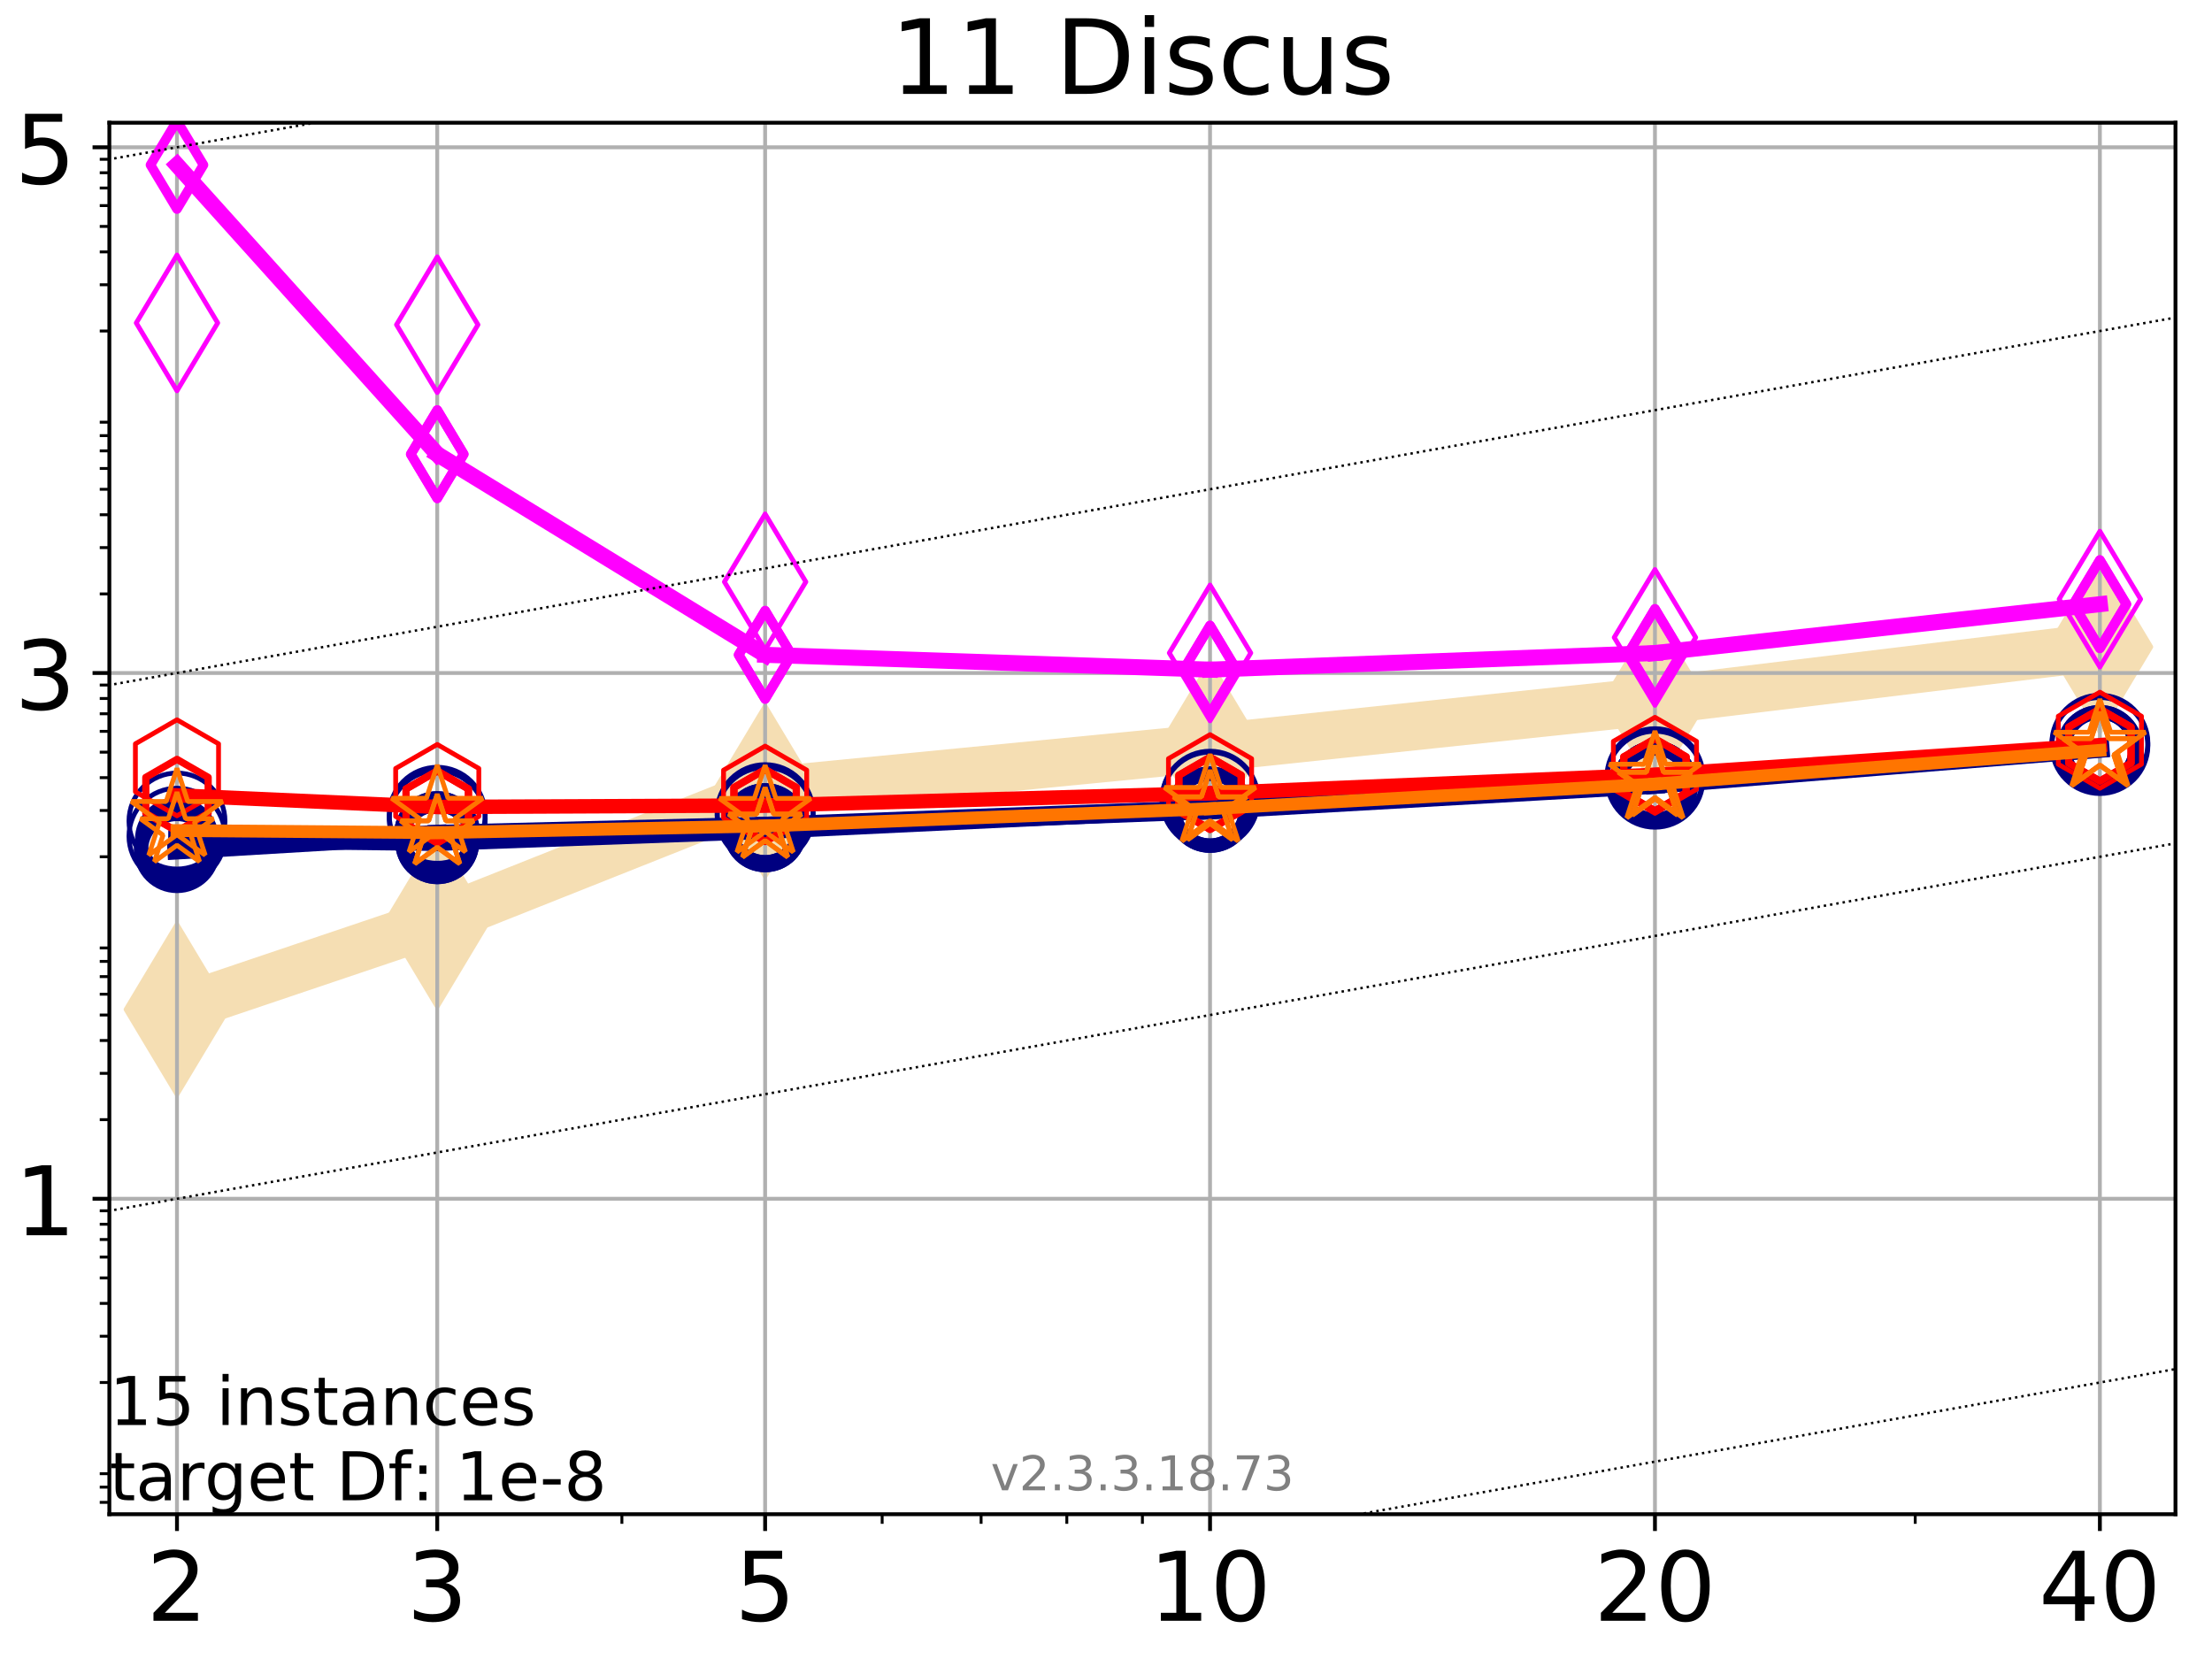<?xml version="1.0" encoding="utf-8" standalone="no"?>
<!DOCTYPE svg PUBLIC "-//W3C//DTD SVG 1.1//EN"
  "http://www.w3.org/Graphics/SVG/1.1/DTD/svg11.dtd">
<!-- Created with matplotlib (https://matplotlib.org/) -->
<svg height="345.6pt" version="1.1" viewBox="0 0 460.8 345.6" width="460.8pt" xmlns="http://www.w3.org/2000/svg" xmlns:xlink="http://www.w3.org/1999/xlink">
 <defs>
  <style type="text/css">
*{stroke-linecap:butt;stroke-linejoin:round;}
  </style>
 </defs>
 <g id="figure_1">
  <g id="patch_1">
   <path d="M 0 345.6 
L 460.8 345.6 
L 460.8 0 
L 0 0 
z
" style="fill:#ffffff;"/>
  </g>
  <g id="axes_1">
   <g id="patch_2">
    <path d="M 22.78 315.44 
L 453.192 315.44 
L 453.192 25.56 
L 22.78 25.56 
z
" style="fill:#ffffff;"/>
   </g>
   <g id="line2d_1">
    <path clip-path="url(#p8056e24a7d)" d="M 36.868 210.29 
L 91.085 191.989 
L 159.39 164.821 
L 252.074 155.789 
L 344.758 146.013 
L 437.443 134.763 
" style="fill:none;stroke:#f5deb3;stroke-linecap:square;stroke-width:10;"/>
    <defs>
     <path d="M -0 17.678 
L 10.607 0 
L 0 -17.678 
L -10.607 -0 
z
" id="m811e28621b" style="stroke:#f5deb3;stroke-linejoin:miter;"/>
    </defs>
    <g clip-path="url(#p8056e24a7d)">
     <use style="fill:#f5deb3;stroke:#f5deb3;stroke-linejoin:miter;" x="36.868" xlink:href="#m811e28621b" y="210.29"/>
     <use style="fill:#f5deb3;stroke:#f5deb3;stroke-linejoin:miter;" x="91.085" xlink:href="#m811e28621b" y="191.989"/>
     <use style="fill:#f5deb3;stroke:#f5deb3;stroke-linejoin:miter;" x="159.39" xlink:href="#m811e28621b" y="164.821"/>
     <use style="fill:#f5deb3;stroke:#f5deb3;stroke-linejoin:miter;" x="252.074" xlink:href="#m811e28621b" y="155.789"/>
     <use style="fill:#f5deb3;stroke:#f5deb3;stroke-linejoin:miter;" x="344.758" xlink:href="#m811e28621b" y="146.013"/>
     <use style="fill:#f5deb3;stroke:#f5deb3;stroke-linejoin:miter;" x="437.443" xlink:href="#m811e28621b" y="134.763"/>
    </g>
   </g>
   <g id="matplotlib.axis_1">
    <g id="xtick_1">
     <g id="line2d_2">
      <path clip-path="url(#p8056e24a7d)" d="M 36.868 315.44 
L 36.868 25.56 
" style="fill:none;stroke:#b0b0b0;stroke-linecap:square;stroke-width:0.8;"/>
     </g>
     <g id="line2d_3">
      <defs>
       <path d="M 0 0 
L 0 3.5 
" id="m8b9a8bb885" style="stroke:#000000;stroke-width:0.8;"/>
      </defs>
      <g>
       <use style="stroke:#000000;stroke-width:0.8;" x="36.868" xlink:href="#m8b9a8bb885" y="315.44"/>
      </g>
     </g>
     <g id="text_1">
      <!-- 2 -->
      <defs>
       <path d="M 19.188 8.297 
L 53.609 8.297 
L 53.609 0 
L 7.328 0 
L 7.328 8.297 
Q 12.938 14.109 22.625 23.891 
Q 32.328 33.688 34.812 36.531 
Q 39.547 41.844 41.422 45.531 
Q 43.312 49.219 43.312 52.781 
Q 43.312 58.594 39.234 62.25 
Q 35.156 65.922 28.609 65.922 
Q 23.969 65.922 18.812 64.312 
Q 13.672 62.703 7.812 59.422 
L 7.812 69.391 
Q 13.766 71.781 18.938 73 
Q 24.125 74.219 28.422 74.219 
Q 39.75 74.219 46.484 68.547 
Q 53.219 62.891 53.219 53.422 
Q 53.219 48.922 51.531 44.891 
Q 49.859 40.875 45.406 35.406 
Q 44.188 33.984 37.641 27.219 
Q 31.109 20.453 19.188 8.297 
z
" id="DejaVuSans-50"/>
      </defs>
      <g transform="translate(30.506 337.637)scale(0.2 -0.2)">
       <use xlink:href="#DejaVuSans-50"/>
      </g>
     </g>
    </g>
    <g id="xtick_2">
     <g id="line2d_4">
      <path clip-path="url(#p8056e24a7d)" d="M 91.085 315.44 
L 91.085 25.56 
" style="fill:none;stroke:#b0b0b0;stroke-linecap:square;stroke-width:0.8;"/>
     </g>
     <g id="line2d_5">
      <g>
       <use style="stroke:#000000;stroke-width:0.8;" x="91.085" xlink:href="#m8b9a8bb885" y="315.44"/>
      </g>
     </g>
     <g id="text_2">
      <!-- 3 -->
      <defs>
       <path d="M 40.578 39.312 
Q 47.656 37.797 51.625 33 
Q 55.609 28.219 55.609 21.188 
Q 55.609 10.406 48.188 4.484 
Q 40.766 -1.422 27.094 -1.422 
Q 22.516 -1.422 17.656 -0.516 
Q 12.797 0.391 7.625 2.203 
L 7.625 11.719 
Q 11.719 9.328 16.594 8.109 
Q 21.484 6.891 26.812 6.891 
Q 36.078 6.891 40.938 10.547 
Q 45.797 14.203 45.797 21.188 
Q 45.797 27.641 41.281 31.266 
Q 36.766 34.906 28.719 34.906 
L 20.219 34.906 
L 20.219 43.016 
L 29.109 43.016 
Q 36.375 43.016 40.234 45.922 
Q 44.094 48.828 44.094 54.297 
Q 44.094 59.906 40.109 62.906 
Q 36.141 65.922 28.719 65.922 
Q 24.656 65.922 20.016 65.031 
Q 15.375 64.156 9.812 62.312 
L 9.812 71.094 
Q 15.438 72.656 20.344 73.438 
Q 25.25 74.219 29.594 74.219 
Q 40.828 74.219 47.359 69.109 
Q 53.906 64.016 53.906 55.328 
Q 53.906 49.266 50.438 45.094 
Q 46.969 40.922 40.578 39.312 
z
" id="DejaVuSans-51"/>
      </defs>
      <g transform="translate(84.723 337.637)scale(0.2 -0.2)">
       <use xlink:href="#DejaVuSans-51"/>
      </g>
     </g>
    </g>
    <g id="xtick_3">
     <g id="line2d_6">
      <path clip-path="url(#p8056e24a7d)" d="M 159.39 315.44 
L 159.39 25.56 
" style="fill:none;stroke:#b0b0b0;stroke-linecap:square;stroke-width:0.8;"/>
     </g>
     <g id="line2d_7">
      <g>
       <use style="stroke:#000000;stroke-width:0.8;" x="159.39" xlink:href="#m8b9a8bb885" y="315.44"/>
      </g>
     </g>
     <g id="text_3">
      <!-- 5 -->
      <defs>
       <path d="M 10.797 72.906 
L 49.516 72.906 
L 49.516 64.594 
L 19.828 64.594 
L 19.828 46.734 
Q 21.969 47.469 24.109 47.828 
Q 26.266 48.188 28.422 48.188 
Q 40.625 48.188 47.75 41.5 
Q 54.891 34.812 54.891 23.391 
Q 54.891 11.625 47.562 5.094 
Q 40.234 -1.422 26.906 -1.422 
Q 22.312 -1.422 17.547 -0.641 
Q 12.797 0.141 7.719 1.703 
L 7.719 11.625 
Q 12.109 9.234 16.797 8.062 
Q 21.484 6.891 26.703 6.891 
Q 35.156 6.891 40.078 11.328 
Q 45.016 15.766 45.016 23.391 
Q 45.016 31 40.078 35.438 
Q 35.156 39.891 26.703 39.891 
Q 22.75 39.891 18.812 39.016 
Q 14.891 38.141 10.797 36.281 
z
" id="DejaVuSans-53"/>
      </defs>
      <g transform="translate(153.028 337.637)scale(0.2 -0.2)">
       <use xlink:href="#DejaVuSans-53"/>
      </g>
     </g>
    </g>
    <g id="xtick_4">
     <g id="line2d_8">
      <path clip-path="url(#p8056e24a7d)" d="M 252.074 315.44 
L 252.074 25.56 
" style="fill:none;stroke:#b0b0b0;stroke-linecap:square;stroke-width:0.8;"/>
     </g>
     <g id="line2d_9">
      <g>
       <use style="stroke:#000000;stroke-width:0.8;" x="252.074" xlink:href="#m8b9a8bb885" y="315.44"/>
      </g>
     </g>
     <g id="text_4">
      <!-- 10 -->
      <defs>
       <path d="M 12.406 8.297 
L 28.516 8.297 
L 28.516 63.922 
L 10.984 60.406 
L 10.984 69.391 
L 28.422 72.906 
L 38.281 72.906 
L 38.281 8.297 
L 54.391 8.297 
L 54.391 0 
L 12.406 0 
z
" id="DejaVuSans-49"/>
       <path d="M 31.781 66.406 
Q 24.172 66.406 20.328 58.906 
Q 16.5 51.422 16.5 36.375 
Q 16.5 21.391 20.328 13.891 
Q 24.172 6.391 31.781 6.391 
Q 39.453 6.391 43.281 13.891 
Q 47.125 21.391 47.125 36.375 
Q 47.125 51.422 43.281 58.906 
Q 39.453 66.406 31.781 66.406 
z
M 31.781 74.219 
Q 44.047 74.219 50.516 64.516 
Q 56.984 54.828 56.984 36.375 
Q 56.984 17.969 50.516 8.266 
Q 44.047 -1.422 31.781 -1.422 
Q 19.531 -1.422 13.062 8.266 
Q 6.594 17.969 6.594 36.375 
Q 6.594 54.828 13.062 64.516 
Q 19.531 74.219 31.781 74.219 
z
" id="DejaVuSans-48"/>
      </defs>
      <g transform="translate(239.349 337.637)scale(0.2 -0.2)">
       <use xlink:href="#DejaVuSans-49"/>
       <use x="63.623" xlink:href="#DejaVuSans-48"/>
      </g>
     </g>
    </g>
    <g id="xtick_5">
     <g id="line2d_10">
      <path clip-path="url(#p8056e24a7d)" d="M 344.758 315.44 
L 344.758 25.56 
" style="fill:none;stroke:#b0b0b0;stroke-linecap:square;stroke-width:0.8;"/>
     </g>
     <g id="line2d_11">
      <g>
       <use style="stroke:#000000;stroke-width:0.8;" x="344.758" xlink:href="#m8b9a8bb885" y="315.44"/>
      </g>
     </g>
     <g id="text_5">
      <!-- 20 -->
      <g transform="translate(332.033 337.637)scale(0.2 -0.2)">
       <use xlink:href="#DejaVuSans-50"/>
       <use x="63.623" xlink:href="#DejaVuSans-48"/>
      </g>
     </g>
    </g>
    <g id="xtick_6">
     <g id="line2d_12">
      <path clip-path="url(#p8056e24a7d)" d="M 437.443 315.44 
L 437.443 25.56 
" style="fill:none;stroke:#b0b0b0;stroke-linecap:square;stroke-width:0.8;"/>
     </g>
     <g id="line2d_13">
      <g>
       <use style="stroke:#000000;stroke-width:0.8;" x="437.443" xlink:href="#m8b9a8bb885" y="315.44"/>
      </g>
     </g>
     <g id="text_6">
      <!-- 40 -->
      <defs>
       <path d="M 37.797 64.312 
L 12.891 25.391 
L 37.797 25.391 
z
M 35.203 72.906 
L 47.609 72.906 
L 47.609 25.391 
L 58.016 25.391 
L 58.016 17.188 
L 47.609 17.188 
L 47.609 0 
L 37.797 0 
L 37.797 17.188 
L 4.891 17.188 
L 4.891 26.703 
z
" id="DejaVuSans-52"/>
      </defs>
      <g transform="translate(424.718 337.637)scale(0.2 -0.2)">
       <use xlink:href="#DejaVuSans-52"/>
       <use x="63.623" xlink:href="#DejaVuSans-48"/>
      </g>
     </g>
    </g>
    <g id="xtick_7">
     <g id="line2d_14">
      <defs>
       <path d="M 0 0 
L 0 2 
" id="me2d6e17461" style="stroke:#000000;stroke-width:0.6;"/>
      </defs>
      <g>
       <use style="stroke:#000000;stroke-width:0.6;" x="129.552" xlink:href="#me2d6e17461" y="315.44"/>
      </g>
     </g>
    </g>
    <g id="xtick_8">
     <g id="line2d_15">
      <g>
       <use style="stroke:#000000;stroke-width:0.6;" x="183.769" xlink:href="#me2d6e17461" y="315.44"/>
      </g>
     </g>
    </g>
    <g id="xtick_9">
     <g id="line2d_16">
      <g>
       <use style="stroke:#000000;stroke-width:0.6;" x="204.381" xlink:href="#me2d6e17461" y="315.44"/>
      </g>
     </g>
    </g>
    <g id="xtick_10">
     <g id="line2d_17">
      <g>
       <use style="stroke:#000000;stroke-width:0.6;" x="222.237" xlink:href="#me2d6e17461" y="315.44"/>
      </g>
     </g>
    </g>
    <g id="xtick_11">
     <g id="line2d_18">
      <g>
       <use style="stroke:#000000;stroke-width:0.6;" x="237.986" xlink:href="#me2d6e17461" y="315.44"/>
      </g>
     </g>
    </g>
    <g id="xtick_12">
     <g id="line2d_19">
      <g>
       <use style="stroke:#000000;stroke-width:0.6;" x="398.975" xlink:href="#me2d6e17461" y="315.44"/>
      </g>
     </g>
    </g>
   </g>
   <g id="matplotlib.axis_2">
    <g id="ytick_1">
     <g id="line2d_20">
      <path clip-path="url(#p8056e24a7d)" d="M 22.78 249.727 
L 453.192 249.727 
" style="fill:none;stroke:#b0b0b0;stroke-linecap:square;stroke-width:0.8;"/>
     </g>
     <g id="line2d_21">
      <defs>
       <path d="M 0 0 
L -3.5 0 
" id="m4b596304e2" style="stroke:#000000;stroke-width:0.8;"/>
      </defs>
      <g>
       <use style="stroke:#000000;stroke-width:0.8;" x="22.78" xlink:href="#m4b596304e2" y="249.727"/>
      </g>
     </g>
     <g id="text_7">
      <!-- 1 -->
      <g transform="translate(3.055 257.325)scale(0.2 -0.2)">
       <use xlink:href="#DejaVuSans-49"/>
      </g>
     </g>
    </g>
    <g id="ytick_2">
     <g id="line2d_22">
      <path clip-path="url(#p8056e24a7d)" d="M 22.78 140.205 
L 453.192 140.205 
" style="fill:none;stroke:#b0b0b0;stroke-linecap:square;stroke-width:0.8;"/>
     </g>
     <g id="line2d_23">
      <g>
       <use style="stroke:#000000;stroke-width:0.8;" x="22.78" xlink:href="#m4b596304e2" y="140.205"/>
      </g>
     </g>
     <g id="text_8">
      <!-- 3 -->
      <g transform="translate(3.055 147.803)scale(0.2 -0.2)">
       <use xlink:href="#DejaVuSans-51"/>
      </g>
     </g>
    </g>
    <g id="ytick_3">
     <g id="line2d_24">
      <path clip-path="url(#p8056e24a7d)" d="M 22.78 30.683 
L 453.192 30.683 
" style="fill:none;stroke:#b0b0b0;stroke-linecap:square;stroke-width:0.8;"/>
     </g>
     <g id="line2d_25">
      <g>
       <use style="stroke:#000000;stroke-width:0.8;" x="22.78" xlink:href="#m4b596304e2" y="30.683"/>
      </g>
     </g>
     <g id="text_9">
      <!-- 5 -->
      <g transform="translate(3.055 38.281)scale(0.2 -0.2)">
       <use xlink:href="#DejaVuSans-53"/>
      </g>
     </g>
    </g>
    <g id="ytick_4">
     <g id="line2d_26">
      <defs>
       <path d="M 0 0 
L -2 0 
" id="m4498cbb8d0" style="stroke:#000000;stroke-width:0.6;"/>
      </defs>
      <g>
       <use style="stroke:#000000;stroke-width:0.6;" x="22.78" xlink:href="#m4498cbb8d0" y="312.97"/>
      </g>
     </g>
    </g>
    <g id="ytick_5">
     <g id="line2d_27">
      <g>
       <use style="stroke:#000000;stroke-width:0.6;" x="22.78" xlink:href="#m4498cbb8d0" y="309.795"/>
      </g>
     </g>
    </g>
    <g id="ytick_6">
     <g id="line2d_28">
      <g>
       <use style="stroke:#000000;stroke-width:0.6;" x="22.78" xlink:href="#m4498cbb8d0" y="306.994"/>
      </g>
     </g>
    </g>
    <g id="ytick_7">
     <g id="line2d_29">
      <g>
       <use style="stroke:#000000;stroke-width:0.6;" x="22.78" xlink:href="#m4498cbb8d0" y="288.003"/>
      </g>
     </g>
    </g>
    <g id="ytick_8">
     <g id="line2d_30">
      <g>
       <use style="stroke:#000000;stroke-width:0.6;" x="22.78" xlink:href="#m4498cbb8d0" y="278.36"/>
      </g>
     </g>
    </g>
    <g id="ytick_9">
     <g id="line2d_31">
      <g>
       <use style="stroke:#000000;stroke-width:0.6;" x="22.78" xlink:href="#m4498cbb8d0" y="271.518"/>
      </g>
     </g>
    </g>
    <g id="ytick_10">
     <g id="line2d_32">
      <g>
       <use style="stroke:#000000;stroke-width:0.6;" x="22.78" xlink:href="#m4498cbb8d0" y="266.211"/>
      </g>
     </g>
    </g>
    <g id="ytick_11">
     <g id="line2d_33">
      <g>
       <use style="stroke:#000000;stroke-width:0.6;" x="22.78" xlink:href="#m4498cbb8d0" y="261.875"/>
      </g>
     </g>
    </g>
    <g id="ytick_12">
     <g id="line2d_34">
      <g>
       <use style="stroke:#000000;stroke-width:0.6;" x="22.78" xlink:href="#m4498cbb8d0" y="258.209"/>
      </g>
     </g>
    </g>
    <g id="ytick_13">
     <g id="line2d_35">
      <g>
       <use style="stroke:#000000;stroke-width:0.6;" x="22.78" xlink:href="#m4498cbb8d0" y="255.034"/>
      </g>
     </g>
    </g>
    <g id="ytick_14">
     <g id="line2d_36">
      <g>
       <use style="stroke:#000000;stroke-width:0.6;" x="22.78" xlink:href="#m4498cbb8d0" y="252.233"/>
      </g>
     </g>
    </g>
    <g id="ytick_15">
     <g id="line2d_37">
      <g>
       <use style="stroke:#000000;stroke-width:0.6;" x="22.78" xlink:href="#m4498cbb8d0" y="233.242"/>
      </g>
     </g>
    </g>
    <g id="ytick_16">
     <g id="line2d_38">
      <g>
       <use style="stroke:#000000;stroke-width:0.6;" x="22.78" xlink:href="#m4498cbb8d0" y="223.599"/>
      </g>
     </g>
    </g>
    <g id="ytick_17">
     <g id="line2d_39">
      <g>
       <use style="stroke:#000000;stroke-width:0.6;" x="22.78" xlink:href="#m4498cbb8d0" y="216.757"/>
      </g>
     </g>
    </g>
    <g id="ytick_18">
     <g id="line2d_40">
      <g>
       <use style="stroke:#000000;stroke-width:0.6;" x="22.78" xlink:href="#m4498cbb8d0" y="211.45"/>
      </g>
     </g>
    </g>
    <g id="ytick_19">
     <g id="line2d_41">
      <g>
       <use style="stroke:#000000;stroke-width:0.6;" x="22.78" xlink:href="#m4498cbb8d0" y="207.114"/>
      </g>
     </g>
    </g>
    <g id="ytick_20">
     <g id="line2d_42">
      <g>
       <use style="stroke:#000000;stroke-width:0.6;" x="22.78" xlink:href="#m4498cbb8d0" y="203.448"/>
      </g>
     </g>
    </g>
    <g id="ytick_21">
     <g id="line2d_43">
      <g>
       <use style="stroke:#000000;stroke-width:0.6;" x="22.78" xlink:href="#m4498cbb8d0" y="200.273"/>
      </g>
     </g>
    </g>
    <g id="ytick_22">
     <g id="line2d_44">
      <g>
       <use style="stroke:#000000;stroke-width:0.6;" x="22.78" xlink:href="#m4498cbb8d0" y="197.471"/>
      </g>
     </g>
    </g>
    <g id="ytick_23">
     <g id="line2d_45">
      <g>
       <use style="stroke:#000000;stroke-width:0.6;" x="22.78" xlink:href="#m4498cbb8d0" y="178.481"/>
      </g>
     </g>
    </g>
    <g id="ytick_24">
     <g id="line2d_46">
      <g>
       <use style="stroke:#000000;stroke-width:0.6;" x="22.78" xlink:href="#m4498cbb8d0" y="168.838"/>
      </g>
     </g>
    </g>
    <g id="ytick_25">
     <g id="line2d_47">
      <g>
       <use style="stroke:#000000;stroke-width:0.6;" x="22.78" xlink:href="#m4498cbb8d0" y="161.996"/>
      </g>
     </g>
    </g>
    <g id="ytick_26">
     <g id="line2d_48">
      <g>
       <use style="stroke:#000000;stroke-width:0.6;" x="22.78" xlink:href="#m4498cbb8d0" y="156.689"/>
      </g>
     </g>
    </g>
    <g id="ytick_27">
     <g id="line2d_49">
      <g>
       <use style="stroke:#000000;stroke-width:0.6;" x="22.78" xlink:href="#m4498cbb8d0" y="152.353"/>
      </g>
     </g>
    </g>
    <g id="ytick_28">
     <g id="line2d_50">
      <g>
       <use style="stroke:#000000;stroke-width:0.6;" x="22.78" xlink:href="#m4498cbb8d0" y="148.687"/>
      </g>
     </g>
    </g>
    <g id="ytick_29">
     <g id="line2d_51">
      <g>
       <use style="stroke:#000000;stroke-width:0.6;" x="22.78" xlink:href="#m4498cbb8d0" y="145.512"/>
      </g>
     </g>
    </g>
    <g id="ytick_30">
     <g id="line2d_52">
      <g>
       <use style="stroke:#000000;stroke-width:0.6;" x="22.78" xlink:href="#m4498cbb8d0" y="142.71"/>
      </g>
     </g>
    </g>
    <g id="ytick_31">
     <g id="line2d_53">
      <g>
       <use style="stroke:#000000;stroke-width:0.6;" x="22.78" xlink:href="#m4498cbb8d0" y="123.72"/>
      </g>
     </g>
    </g>
    <g id="ytick_32">
     <g id="line2d_54">
      <g>
       <use style="stroke:#000000;stroke-width:0.6;" x="22.78" xlink:href="#m4498cbb8d0" y="114.077"/>
      </g>
     </g>
    </g>
    <g id="ytick_33">
     <g id="line2d_55">
      <g>
       <use style="stroke:#000000;stroke-width:0.6;" x="22.78" xlink:href="#m4498cbb8d0" y="107.235"/>
      </g>
     </g>
    </g>
    <g id="ytick_34">
     <g id="line2d_56">
      <g>
       <use style="stroke:#000000;stroke-width:0.6;" x="22.78" xlink:href="#m4498cbb8d0" y="101.928"/>
      </g>
     </g>
    </g>
    <g id="ytick_35">
     <g id="line2d_57">
      <g>
       <use style="stroke:#000000;stroke-width:0.6;" x="22.78" xlink:href="#m4498cbb8d0" y="97.592"/>
      </g>
     </g>
    </g>
    <g id="ytick_36">
     <g id="line2d_58">
      <g>
       <use style="stroke:#000000;stroke-width:0.6;" x="22.78" xlink:href="#m4498cbb8d0" y="93.926"/>
      </g>
     </g>
    </g>
    <g id="ytick_37">
     <g id="line2d_59">
      <g>
       <use style="stroke:#000000;stroke-width:0.6;" x="22.78" xlink:href="#m4498cbb8d0" y="90.751"/>
      </g>
     </g>
    </g>
    <g id="ytick_38">
     <g id="line2d_60">
      <g>
       <use style="stroke:#000000;stroke-width:0.6;" x="22.78" xlink:href="#m4498cbb8d0" y="87.949"/>
      </g>
     </g>
    </g>
    <g id="ytick_39">
     <g id="line2d_61">
      <g>
       <use style="stroke:#000000;stroke-width:0.6;" x="22.78" xlink:href="#m4498cbb8d0" y="68.959"/>
      </g>
     </g>
    </g>
    <g id="ytick_40">
     <g id="line2d_62">
      <g>
       <use style="stroke:#000000;stroke-width:0.6;" x="22.78" xlink:href="#m4498cbb8d0" y="59.316"/>
      </g>
     </g>
    </g>
    <g id="ytick_41">
     <g id="line2d_63">
      <g>
       <use style="stroke:#000000;stroke-width:0.6;" x="22.78" xlink:href="#m4498cbb8d0" y="52.474"/>
      </g>
     </g>
    </g>
    <g id="ytick_42">
     <g id="line2d_64">
      <g>
       <use style="stroke:#000000;stroke-width:0.6;" x="22.78" xlink:href="#m4498cbb8d0" y="47.167"/>
      </g>
     </g>
    </g>
    <g id="ytick_43">
     <g id="line2d_65">
      <g>
       <use style="stroke:#000000;stroke-width:0.6;" x="22.78" xlink:href="#m4498cbb8d0" y="42.831"/>
      </g>
     </g>
    </g>
    <g id="ytick_44">
     <g id="line2d_66">
      <g>
       <use style="stroke:#000000;stroke-width:0.6;" x="22.78" xlink:href="#m4498cbb8d0" y="39.165"/>
      </g>
     </g>
    </g>
    <g id="ytick_45">
     <g id="line2d_67">
      <g>
       <use style="stroke:#000000;stroke-width:0.6;" x="22.78" xlink:href="#m4498cbb8d0" y="35.99"/>
      </g>
     </g>
    </g>
    <g id="ytick_46">
     <g id="line2d_68">
      <g>
       <use style="stroke:#000000;stroke-width:0.6;" x="22.78" xlink:href="#m4498cbb8d0" y="33.188"/>
      </g>
     </g>
    </g>
   </g>
   <g id="line2d_69">
    <path clip-path="url(#p8056e24a7d)" d="M 36.868 177.047 
L 91.085 173.823 
" style="fill:none;stroke:#000080;stroke-linecap:square;stroke-width:4;"/>
    <defs>
     <path d="M 0 7.5 
C 1.989 7.5 3.897 6.71 5.303 5.303 
C 6.71 3.897 7.5 1.989 7.5 0 
C 7.5 -1.989 6.71 -3.897 5.303 -5.303 
C 3.897 -6.71 1.989 -7.5 0 -7.5 
C -1.989 -7.5 -3.897 -6.71 -5.303 -5.303 
C -6.71 -3.897 -7.5 -1.989 -7.5 0 
C -7.5 1.989 -6.71 3.897 -5.303 5.303 
C -3.897 6.71 -1.989 7.5 0 7.5 
z
" id="mab3cee1fa8" style="stroke:#000080;stroke-width:3;"/>
    </defs>
    <g clip-path="url(#p8056e24a7d)">
     <use style="fill-opacity:0;stroke:#000080;stroke-width:3;" x="36.868" xlink:href="#mab3cee1fa8" y="177.047"/>
     <use style="fill-opacity:0;stroke:#000080;stroke-width:3;" x="91.085" xlink:href="#mab3cee1fa8" y="173.823"/>
    </g>
   </g>
   <g id="line2d_70">
    <path clip-path="url(#p8056e24a7d)" d="M 91.085 173.823 
L 159.39 172.139 
" style="fill:none;stroke:#000080;stroke-linecap:square;stroke-width:4;"/>
    <g clip-path="url(#p8056e24a7d)">
     <use style="fill-opacity:0;stroke:#000080;stroke-width:3;" x="91.085" xlink:href="#mab3cee1fa8" y="173.823"/>
     <use style="fill-opacity:0;stroke:#000080;stroke-width:3;" x="159.39" xlink:href="#mab3cee1fa8" y="172.139"/>
    </g>
   </g>
   <g id="line2d_71">
    <path clip-path="url(#p8056e24a7d)" d="M 159.39 172.139 
L 252.074 168.664 
" style="fill:none;stroke:#000080;stroke-linecap:square;stroke-width:4;"/>
    <g clip-path="url(#p8056e24a7d)">
     <use style="fill-opacity:0;stroke:#000080;stroke-width:3;" x="159.39" xlink:href="#mab3cee1fa8" y="172.139"/>
     <use style="fill-opacity:0;stroke:#000080;stroke-width:3;" x="252.074" xlink:href="#mab3cee1fa8" y="168.664"/>
    </g>
   </g>
   <g id="line2d_72">
    <path clip-path="url(#p8056e24a7d)" d="M 252.074 168.664 
L 344.758 163.368 
" style="fill:none;stroke:#000080;stroke-linecap:square;stroke-width:4;"/>
    <g clip-path="url(#p8056e24a7d)">
     <use style="fill-opacity:0;stroke:#000080;stroke-width:3;" x="252.074" xlink:href="#mab3cee1fa8" y="168.664"/>
     <use style="fill-opacity:0;stroke:#000080;stroke-width:3;" x="344.758" xlink:href="#mab3cee1fa8" y="163.368"/>
    </g>
   </g>
   <g id="line2d_73">
    <path clip-path="url(#p8056e24a7d)" d="M 344.758 163.368 
L 437.443 155.868 
" style="fill:none;stroke:#000080;stroke-linecap:square;stroke-width:4;"/>
    <g clip-path="url(#p8056e24a7d)">
     <use style="fill-opacity:0;stroke:#000080;stroke-width:3;" x="344.758" xlink:href="#mab3cee1fa8" y="163.368"/>
     <use style="fill-opacity:0;stroke:#000080;stroke-width:3;" x="437.443" xlink:href="#mab3cee1fa8" y="155.868"/>
    </g>
   </g>
   <g id="line2d_74">
    <path clip-path="url(#p8056e24a7d)" d="M 437.443 155.868 
" style="fill:none;stroke:#000080;stroke-linecap:square;stroke-width:4;"/>
    <g clip-path="url(#p8056e24a7d)">
     <use style="fill-opacity:0;stroke:#000080;stroke-width:3;" x="437.443" xlink:href="#mab3cee1fa8" y="155.868"/>
    </g>
   </g>
   <g id="line2d_75"/>
   <g id="line2d_76">
    <defs>
     <path d="M 0 10 
C 2.652 10 5.196 8.946 7.071 7.071 
C 8.946 5.196 10 2.652 10 0 
C 10 -2.652 8.946 -5.196 7.071 -7.071 
C 5.196 -8.946 2.652 -10 0 -10 
C -2.652 -10 -5.196 -8.946 -7.071 -7.071 
C -8.946 -5.196 -10 -2.652 -10 0 
C -10 2.652 -8.946 5.196 -7.071 7.071 
C -5.196 8.946 -2.652 10 0 10 
z
" id="m1d183c22be" style="stroke:#000080;"/>
    </defs>
    <g clip-path="url(#p8056e24a7d)">
     <use style="fill-opacity:0;stroke:#000080;" x="36.868" xlink:href="#m1d183c22be" y="174.195"/>
     <use style="fill-opacity:0;stroke:#000080;" x="91.085" xlink:href="#m1d183c22be" y="169.837"/>
     <use style="fill-opacity:0;stroke:#000080;" x="159.39" xlink:href="#m1d183c22be" y="169.875"/>
     <use style="fill-opacity:0;stroke:#000080;" x="252.074" xlink:href="#m1d183c22be" y="166.485"/>
     <use style="fill-opacity:0;stroke:#000080;" x="344.758" xlink:href="#m1d183c22be" y="162.326"/>
     <use style="fill-opacity:0;stroke:#000080;" x="437.443" xlink:href="#m1d183c22be" y="155.309"/>
    </g>
   </g>
   <g id="line2d_77">
    <path clip-path="url(#p8056e24a7d)" d="M 36.868 174.825 
L 91.085 175.439 
" style="fill:none;stroke:#000080;stroke-linecap:square;stroke-width:3.667;"/>
    <defs>
     <path d="M 0 7.5 
C 1.989 7.5 3.897 6.71 5.303 5.303 
C 6.71 3.897 7.5 1.989 7.5 0 
C 7.5 -1.989 6.71 -3.897 5.303 -5.303 
C 3.897 -6.71 1.989 -7.5 0 -7.5 
C -1.989 -7.5 -3.897 -6.71 -5.303 -5.303 
C -6.71 -3.897 -7.5 -1.989 -7.5 0 
C -7.5 1.989 -6.71 3.897 -5.303 5.303 
C -3.897 6.71 -1.989 7.5 0 7.5 
z
" id="m5a8d35f95c" style="stroke:#000080;stroke-width:2.5;"/>
    </defs>
    <g clip-path="url(#p8056e24a7d)">
     <use style="fill-opacity:0;stroke:#000080;stroke-width:2.5;" x="36.868" xlink:href="#m5a8d35f95c" y="174.825"/>
     <use style="fill-opacity:0;stroke:#000080;stroke-width:2.5;" x="91.085" xlink:href="#m5a8d35f95c" y="175.439"/>
    </g>
   </g>
   <g id="line2d_78">
    <path clip-path="url(#p8056e24a7d)" d="M 91.085 175.439 
L 159.39 172.951 
" style="fill:none;stroke:#000080;stroke-linecap:square;stroke-width:3.667;"/>
    <g clip-path="url(#p8056e24a7d)">
     <use style="fill-opacity:0;stroke:#000080;stroke-width:2.5;" x="91.085" xlink:href="#m5a8d35f95c" y="175.439"/>
     <use style="fill-opacity:0;stroke:#000080;stroke-width:2.5;" x="159.39" xlink:href="#m5a8d35f95c" y="172.951"/>
    </g>
   </g>
   <g id="line2d_79">
    <path clip-path="url(#p8056e24a7d)" d="M 159.39 172.951 
L 252.074 168.523 
" style="fill:none;stroke:#000080;stroke-linecap:square;stroke-width:3.667;"/>
    <g clip-path="url(#p8056e24a7d)">
     <use style="fill-opacity:0;stroke:#000080;stroke-width:2.5;" x="159.39" xlink:href="#m5a8d35f95c" y="172.951"/>
     <use style="fill-opacity:0;stroke:#000080;stroke-width:2.5;" x="252.074" xlink:href="#m5a8d35f95c" y="168.523"/>
    </g>
   </g>
   <g id="line2d_80">
    <path clip-path="url(#p8056e24a7d)" d="M 252.074 168.523 
L 344.758 163.053 
" style="fill:none;stroke:#000080;stroke-linecap:square;stroke-width:3.667;"/>
    <g clip-path="url(#p8056e24a7d)">
     <use style="fill-opacity:0;stroke:#000080;stroke-width:2.5;" x="252.074" xlink:href="#m5a8d35f95c" y="168.523"/>
     <use style="fill-opacity:0;stroke:#000080;stroke-width:2.5;" x="344.758" xlink:href="#m5a8d35f95c" y="163.053"/>
    </g>
   </g>
   <g id="line2d_81">
    <path clip-path="url(#p8056e24a7d)" d="M 344.758 163.053 
L 437.443 155.989 
" style="fill:none;stroke:#000080;stroke-linecap:square;stroke-width:3.667;"/>
    <g clip-path="url(#p8056e24a7d)">
     <use style="fill-opacity:0;stroke:#000080;stroke-width:2.5;" x="344.758" xlink:href="#m5a8d35f95c" y="163.053"/>
     <use style="fill-opacity:0;stroke:#000080;stroke-width:2.5;" x="437.443" xlink:href="#m5a8d35f95c" y="155.989"/>
    </g>
   </g>
   <g id="line2d_82">
    <path clip-path="url(#p8056e24a7d)" d="M 437.443 155.989 
" style="fill:none;stroke:#000080;stroke-linecap:square;stroke-width:3.667;"/>
    <g clip-path="url(#p8056e24a7d)">
     <use style="fill-opacity:0;stroke:#000080;stroke-width:2.5;" x="437.443" xlink:href="#m5a8d35f95c" y="155.989"/>
    </g>
   </g>
   <g id="line2d_83"/>
   <g id="line2d_84">
    <g clip-path="url(#p8056e24a7d)">
     <use style="fill-opacity:0;stroke:#000080;" x="36.868" xlink:href="#m1d183c22be" y="171.038"/>
     <use style="fill-opacity:0;stroke:#000080;" x="91.085" xlink:href="#m1d183c22be" y="170.564"/>
     <use style="fill-opacity:0;stroke:#000080;" x="159.39" xlink:href="#m1d183c22be" y="169.286"/>
     <use style="fill-opacity:0;stroke:#000080;" x="252.074" xlink:href="#m1d183c22be" y="166.687"/>
     <use style="fill-opacity:0;stroke:#000080;" x="344.758" xlink:href="#m1d183c22be" y="161.798"/>
     <use style="fill-opacity:0;stroke:#000080;" x="437.443" xlink:href="#m1d183c22be" y="154.822"/>
    </g>
   </g>
   <g id="line2d_85">
    <path clip-path="url(#p8056e24a7d)" d="M 36.868 34.357 
L 91.085 94.618 
" style="fill:none;stroke:#ff00ff;stroke-linecap:square;stroke-width:3.333;"/>
    <defs>
     <path d="M -0 9.192 
L 5.515 0 
L 0 -9.192 
L -5.515 -0 
z
" id="m1d0be95a8d" style="stroke:#ff00ff;stroke-linejoin:miter;stroke-width:2;"/>
    </defs>
    <g clip-path="url(#p8056e24a7d)">
     <use style="fill-opacity:0;stroke:#ff00ff;stroke-linejoin:miter;stroke-width:2;" x="36.868" xlink:href="#m1d0be95a8d" y="34.357"/>
     <use style="fill-opacity:0;stroke:#ff00ff;stroke-linejoin:miter;stroke-width:2;" x="91.085" xlink:href="#m1d0be95a8d" y="94.618"/>
    </g>
   </g>
   <g id="line2d_86">
    <path clip-path="url(#p8056e24a7d)" d="M 91.085 94.618 
L 159.39 136.412 
" style="fill:none;stroke:#ff00ff;stroke-linecap:square;stroke-width:3.333;"/>
    <g clip-path="url(#p8056e24a7d)">
     <use style="fill-opacity:0;stroke:#ff00ff;stroke-linejoin:miter;stroke-width:2;" x="91.085" xlink:href="#m1d0be95a8d" y="94.618"/>
     <use style="fill-opacity:0;stroke:#ff00ff;stroke-linejoin:miter;stroke-width:2;" x="159.39" xlink:href="#m1d0be95a8d" y="136.412"/>
    </g>
   </g>
   <g id="line2d_87">
    <path clip-path="url(#p8056e24a7d)" d="M 159.39 136.412 
L 252.074 139.499 
" style="fill:none;stroke:#ff00ff;stroke-linecap:square;stroke-width:3.333;"/>
    <g clip-path="url(#p8056e24a7d)">
     <use style="fill-opacity:0;stroke:#ff00ff;stroke-linejoin:miter;stroke-width:2;" x="159.39" xlink:href="#m1d0be95a8d" y="136.412"/>
     <use style="fill-opacity:0;stroke:#ff00ff;stroke-linejoin:miter;stroke-width:2;" x="252.074" xlink:href="#m1d0be95a8d" y="139.499"/>
    </g>
   </g>
   <g id="line2d_88">
    <path clip-path="url(#p8056e24a7d)" d="M 252.074 139.499 
L 344.758 136.04 
" style="fill:none;stroke:#ff00ff;stroke-linecap:square;stroke-width:3.333;"/>
    <g clip-path="url(#p8056e24a7d)">
     <use style="fill-opacity:0;stroke:#ff00ff;stroke-linejoin:miter;stroke-width:2;" x="252.074" xlink:href="#m1d0be95a8d" y="139.499"/>
     <use style="fill-opacity:0;stroke:#ff00ff;stroke-linejoin:miter;stroke-width:2;" x="344.758" xlink:href="#m1d0be95a8d" y="136.04"/>
    </g>
   </g>
   <g id="line2d_89">
    <path clip-path="url(#p8056e24a7d)" d="M 344.758 136.04 
L 437.443 125.863 
" style="fill:none;stroke:#ff00ff;stroke-linecap:square;stroke-width:3.333;"/>
    <g clip-path="url(#p8056e24a7d)">
     <use style="fill-opacity:0;stroke:#ff00ff;stroke-linejoin:miter;stroke-width:2;" x="344.758" xlink:href="#m1d0be95a8d" y="136.04"/>
     <use style="fill-opacity:0;stroke:#ff00ff;stroke-linejoin:miter;stroke-width:2;" x="437.443" xlink:href="#m1d0be95a8d" y="125.863"/>
    </g>
   </g>
   <g id="line2d_90">
    <path clip-path="url(#p8056e24a7d)" d="M 437.443 125.863 
" style="fill:none;stroke:#ff00ff;stroke-linecap:square;stroke-width:3.333;"/>
    <g clip-path="url(#p8056e24a7d)">
     <use style="fill-opacity:0;stroke:#ff00ff;stroke-linejoin:miter;stroke-width:2;" x="437.443" xlink:href="#m1d0be95a8d" y="125.863"/>
    </g>
   </g>
   <g id="line2d_91"/>
   <g id="line2d_92">
    <defs>
     <path d="M -0 14.142 
L 8.485 0 
L -0 -14.142 
L -8.485 -0 
z
" id="m70648d2180" style="stroke:#ff00ff;stroke-linejoin:miter;"/>
    </defs>
    <g clip-path="url(#p8056e24a7d)">
     <use style="fill-opacity:0;stroke:#ff00ff;stroke-linejoin:miter;" x="36.868" xlink:href="#m70648d2180" y="67.272"/>
     <use style="fill-opacity:0;stroke:#ff00ff;stroke-linejoin:miter;" x="91.085" xlink:href="#m70648d2180" y="67.642"/>
     <use style="fill-opacity:0;stroke:#ff00ff;stroke-linejoin:miter;" x="159.39" xlink:href="#m70648d2180" y="121.212"/>
     <use style="fill-opacity:0;stroke:#ff00ff;stroke-linejoin:miter;" x="252.074" xlink:href="#m70648d2180" y="136.022"/>
     <use style="fill-opacity:0;stroke:#ff00ff;stroke-linejoin:miter;" x="344.758" xlink:href="#m70648d2180" y="132.791"/>
     <use style="fill-opacity:0;stroke:#ff00ff;stroke-linejoin:miter;" x="437.443" xlink:href="#m70648d2180" y="124.814"/>
    </g>
   </g>
   <g id="line2d_93">
    <path clip-path="url(#p8056e24a7d)" d="M 36.868 165.69 
L 91.085 168.101 
" style="fill:none;stroke:#ff0000;stroke-linecap:square;stroke-width:3;"/>
    <defs>
     <path d="M 0 -7.5 
L -6.495 -3.75 
L -6.495 3.75 
L -0 7.5 
L 6.495 3.75 
L 6.495 -3.75 
z
" id="mbc0d4b13ad" style="stroke:#ff0000;stroke-linejoin:miter;stroke-width:1.5;"/>
    </defs>
    <g clip-path="url(#p8056e24a7d)">
     <use style="fill-opacity:0;stroke:#ff0000;stroke-linejoin:miter;stroke-width:1.5;" x="36.868" xlink:href="#mbc0d4b13ad" y="165.69"/>
     <use style="fill-opacity:0;stroke:#ff0000;stroke-linejoin:miter;stroke-width:1.5;" x="91.085" xlink:href="#mbc0d4b13ad" y="168.101"/>
    </g>
   </g>
   <g id="line2d_94">
    <path clip-path="url(#p8056e24a7d)" d="M 91.085 168.101 
L 159.39 167.799 
" style="fill:none;stroke:#ff0000;stroke-linecap:square;stroke-width:3;"/>
    <g clip-path="url(#p8056e24a7d)">
     <use style="fill-opacity:0;stroke:#ff0000;stroke-linejoin:miter;stroke-width:1.5;" x="91.085" xlink:href="#mbc0d4b13ad" y="168.101"/>
     <use style="fill-opacity:0;stroke:#ff0000;stroke-linejoin:miter;stroke-width:1.5;" x="159.39" xlink:href="#mbc0d4b13ad" y="167.799"/>
    </g>
   </g>
   <g id="line2d_95">
    <path clip-path="url(#p8056e24a7d)" d="M 159.39 167.799 
L 252.074 165.246 
" style="fill:none;stroke:#ff0000;stroke-linecap:square;stroke-width:3;"/>
    <g clip-path="url(#p8056e24a7d)">
     <use style="fill-opacity:0;stroke:#ff0000;stroke-linejoin:miter;stroke-width:1.5;" x="159.39" xlink:href="#mbc0d4b13ad" y="167.799"/>
     <use style="fill-opacity:0;stroke:#ff0000;stroke-linejoin:miter;stroke-width:1.5;" x="252.074" xlink:href="#mbc0d4b13ad" y="165.246"/>
    </g>
   </g>
   <g id="line2d_96">
    <path clip-path="url(#p8056e24a7d)" d="M 252.074 165.246 
L 344.758 161.408 
" style="fill:none;stroke:#ff0000;stroke-linecap:square;stroke-width:3;"/>
    <g clip-path="url(#p8056e24a7d)">
     <use style="fill-opacity:0;stroke:#ff0000;stroke-linejoin:miter;stroke-width:1.5;" x="252.074" xlink:href="#mbc0d4b13ad" y="165.246"/>
     <use style="fill-opacity:0;stroke:#ff0000;stroke-linejoin:miter;stroke-width:1.5;" x="344.758" xlink:href="#mbc0d4b13ad" y="161.408"/>
    </g>
   </g>
   <g id="line2d_97">
    <path clip-path="url(#p8056e24a7d)" d="M 344.758 161.408 
L 437.443 155.212 
" style="fill:none;stroke:#ff0000;stroke-linecap:square;stroke-width:3;"/>
    <g clip-path="url(#p8056e24a7d)">
     <use style="fill-opacity:0;stroke:#ff0000;stroke-linejoin:miter;stroke-width:1.5;" x="344.758" xlink:href="#mbc0d4b13ad" y="161.408"/>
     <use style="fill-opacity:0;stroke:#ff0000;stroke-linejoin:miter;stroke-width:1.5;" x="437.443" xlink:href="#mbc0d4b13ad" y="155.212"/>
    </g>
   </g>
   <g id="line2d_98">
    <path clip-path="url(#p8056e24a7d)" d="M 437.443 155.212 
" style="fill:none;stroke:#ff0000;stroke-linecap:square;stroke-width:3;"/>
    <g clip-path="url(#p8056e24a7d)">
     <use style="fill-opacity:0;stroke:#ff0000;stroke-linejoin:miter;stroke-width:1.5;" x="437.443" xlink:href="#mbc0d4b13ad" y="155.212"/>
    </g>
   </g>
   <g id="line2d_99"/>
   <g id="line2d_100">
    <defs>
     <path d="M 0 -10 
L -8.66 -5 
L -8.66 5 
L -0 10 
L 8.66 5 
L 8.66 -5 
z
" id="m5aa1692296" style="stroke:#ff0000;stroke-linejoin:miter;"/>
    </defs>
    <g clip-path="url(#p8056e24a7d)">
     <use style="fill-opacity:0;stroke:#ff0000;stroke-linejoin:miter;" x="36.868" xlink:href="#m5aa1692296" y="159.947"/>
     <use style="fill-opacity:0;stroke:#ff0000;stroke-linejoin:miter;" x="91.085" xlink:href="#m5aa1692296" y="165.082"/>
     <use style="fill-opacity:0;stroke:#ff0000;stroke-linejoin:miter;" x="159.39" xlink:href="#m5aa1692296" y="165.432"/>
     <use style="fill-opacity:0;stroke:#ff0000;stroke-linejoin:miter;" x="252.074" xlink:href="#m5aa1692296" y="163.042"/>
     <use style="fill-opacity:0;stroke:#ff0000;stroke-linejoin:miter;" x="344.758" xlink:href="#m5aa1692296" y="159.432"/>
     <use style="fill-opacity:0;stroke:#ff0000;stroke-linejoin:miter;" x="437.443" xlink:href="#m5aa1692296" y="154.199"/>
    </g>
   </g>
   <g id="line2d_101">
    <path clip-path="url(#p8056e24a7d)" d="M 36.868 173.022 
L 91.085 173.459 
" style="fill:none;stroke:#ff7500;stroke-linecap:square;stroke-width:2.667;"/>
    <defs>
     <path d="M 0 -8 
L -1.796 -2.472 
L -7.608 -2.472 
L -2.906 0.944 
L -4.702 6.472 
L -0 3.056 
L 4.702 6.472 
L 2.906 0.944 
L 7.608 -2.472 
L 1.796 -2.472 
z
" id="mb937a04fcd" style="stroke:#ff7500;stroke-linejoin:bevel;"/>
    </defs>
    <g clip-path="url(#p8056e24a7d)">
     <use style="fill-opacity:0;stroke:#ff7500;stroke-linejoin:bevel;" x="36.868" xlink:href="#mb937a04fcd" y="173.022"/>
     <use style="fill-opacity:0;stroke:#ff7500;stroke-linejoin:bevel;" x="91.085" xlink:href="#mb937a04fcd" y="173.459"/>
    </g>
   </g>
   <g id="line2d_102">
    <path clip-path="url(#p8056e24a7d)" d="M 91.085 173.459 
L 159.39 172.065 
" style="fill:none;stroke:#ff7500;stroke-linecap:square;stroke-width:2.667;"/>
    <g clip-path="url(#p8056e24a7d)">
     <use style="fill-opacity:0;stroke:#ff7500;stroke-linejoin:bevel;" x="91.085" xlink:href="#mb937a04fcd" y="173.459"/>
     <use style="fill-opacity:0;stroke:#ff7500;stroke-linejoin:bevel;" x="159.39" xlink:href="#mb937a04fcd" y="172.065"/>
    </g>
   </g>
   <g id="line2d_103">
    <path clip-path="url(#p8056e24a7d)" d="M 159.39 172.065 
L 252.074 168.47 
" style="fill:none;stroke:#ff7500;stroke-linecap:square;stroke-width:2.667;"/>
    <g clip-path="url(#p8056e24a7d)">
     <use style="fill-opacity:0;stroke:#ff7500;stroke-linejoin:bevel;" x="159.39" xlink:href="#mb937a04fcd" y="172.065"/>
     <use style="fill-opacity:0;stroke:#ff7500;stroke-linejoin:bevel;" x="252.074" xlink:href="#mb937a04fcd" y="168.47"/>
    </g>
   </g>
   <g id="line2d_104">
    <path clip-path="url(#p8056e24a7d)" d="M 252.074 168.47 
L 344.758 163.332 
" style="fill:none;stroke:#ff7500;stroke-linecap:square;stroke-width:2.667;"/>
    <g clip-path="url(#p8056e24a7d)">
     <use style="fill-opacity:0;stroke:#ff7500;stroke-linejoin:bevel;" x="252.074" xlink:href="#mb937a04fcd" y="168.47"/>
     <use style="fill-opacity:0;stroke:#ff7500;stroke-linejoin:bevel;" x="344.758" xlink:href="#mb937a04fcd" y="163.332"/>
    </g>
   </g>
   <g id="line2d_105">
    <path clip-path="url(#p8056e24a7d)" d="M 344.758 163.332 
L 437.443 156.317 
" style="fill:none;stroke:#ff7500;stroke-linecap:square;stroke-width:2.667;"/>
    <g clip-path="url(#p8056e24a7d)">
     <use style="fill-opacity:0;stroke:#ff7500;stroke-linejoin:bevel;" x="344.758" xlink:href="#mb937a04fcd" y="163.332"/>
     <use style="fill-opacity:0;stroke:#ff7500;stroke-linejoin:bevel;" x="437.443" xlink:href="#mb937a04fcd" y="156.317"/>
    </g>
   </g>
   <g id="line2d_106">
    <path clip-path="url(#p8056e24a7d)" d="M 437.443 156.317 
" style="fill:none;stroke:#ff7500;stroke-linecap:square;stroke-width:2.667;"/>
    <g clip-path="url(#p8056e24a7d)">
     <use style="fill-opacity:0;stroke:#ff7500;stroke-linejoin:bevel;" x="437.443" xlink:href="#mb937a04fcd" y="156.317"/>
    </g>
   </g>
   <g id="line2d_107"/>
   <g id="line2d_108">
    <defs>
     <path d="M 0 -10 
L -2.245 -3.09 
L -9.511 -3.09 
L -3.633 1.18 
L -5.878 8.09 
L -0 3.82 
L 5.878 8.09 
L 3.633 1.18 
L 9.511 -3.09 
L 2.245 -3.09 
z
" id="mbb4cba5c0d" style="stroke:#ff7500;stroke-linejoin:bevel;"/>
    </defs>
    <g clip-path="url(#p8056e24a7d)">
     <use style="fill-opacity:0;stroke:#ff7500;stroke-linejoin:bevel;" x="36.868" xlink:href="#mbb4cba5c0d" y="170.058"/>
     <use style="fill-opacity:0;stroke:#ff7500;stroke-linejoin:bevel;" x="91.085" xlink:href="#mbb4cba5c0d" y="169.373"/>
     <use style="fill-opacity:0;stroke:#ff7500;stroke-linejoin:bevel;" x="159.39" xlink:href="#mbb4cba5c0d" y="169.416"/>
     <use style="fill-opacity:0;stroke:#ff7500;stroke-linejoin:bevel;" x="252.074" xlink:href="#mbb4cba5c0d" y="167.133"/>
     <use style="fill-opacity:0;stroke:#ff7500;stroke-linejoin:bevel;" x="344.758" xlink:href="#mbb4cba5c0d" y="162.295"/>
     <use style="fill-opacity:0;stroke:#ff7500;stroke-linejoin:bevel;" x="437.443" xlink:href="#mbb4cba5c0d" y="155.627"/>
    </g>
   </g>
   <g id="line2d_109"/>
   <g id="line2d_110">
    <path clip-path="url(#p8056e24a7d)" d="M 107.985 346.6 
L 461.8 283.671 
" style="fill:none;stroke:#000000;stroke-dasharray:0.5,0.825;stroke-dashoffset:0;stroke-width:0.5;"/>
   </g>
   <g id="line2d_111">
    <path clip-path="url(#p8056e24a7d)" d="M -1 256.462 
L 461.8 174.149 
" style="fill:none;stroke:#000000;stroke-dasharray:0.5,0.825;stroke-dashoffset:0;stroke-width:0.5;"/>
   </g>
   <g id="line2d_112">
    <path clip-path="url(#p8056e24a7d)" d="M -1 146.94 
L 461.8 64.627 
" style="fill:none;stroke:#000000;stroke-dasharray:0.5,0.825;stroke-dashoffset:0;stroke-width:0.5;"/>
   </g>
   <g id="line2d_113">
    <path clip-path="url(#p8056e24a7d)" d="M -1 37.418 
L 215.002 -1 
" style="fill:none;stroke:#000000;stroke-dasharray:0.5,0.825;stroke-dashoffset:0;stroke-width:0.5;"/>
   </g>
   <g id="line2d_114">
    <path clip-path="url(#p8056e24a7d)" style="fill:none;stroke:#000000;stroke-dasharray:0.5,0.825;stroke-dashoffset:0;stroke-width:0.5;"/>
   </g>
   <g id="patch_3">
    <path d="M 22.78 315.44 
L 22.78 25.56 
" style="fill:none;stroke:#000000;stroke-linecap:square;stroke-linejoin:miter;stroke-width:0.8;"/>
   </g>
   <g id="patch_4">
    <path d="M 453.192 315.44 
L 453.192 25.56 
" style="fill:none;stroke:#000000;stroke-linecap:square;stroke-linejoin:miter;stroke-width:0.8;"/>
   </g>
   <g id="patch_5">
    <path d="M 22.78 315.44 
L 453.192 315.44 
" style="fill:none;stroke:#000000;stroke-linecap:square;stroke-linejoin:miter;stroke-width:0.8;"/>
   </g>
   <g id="patch_6">
    <path d="M 22.78 25.56 
L 453.192 25.56 
" style="fill:none;stroke:#000000;stroke-linecap:square;stroke-linejoin:miter;stroke-width:0.8;"/>
   </g>
   <g id="text_10">
    <!-- 15 instances -->
    <defs>
     <path id="DejaVuSans-32"/>
     <path d="M 9.422 54.688 
L 18.406 54.688 
L 18.406 0 
L 9.422 0 
z
M 9.422 75.984 
L 18.406 75.984 
L 18.406 64.594 
L 9.422 64.594 
z
" id="DejaVuSans-105"/>
     <path d="M 54.891 33.016 
L 54.891 0 
L 45.906 0 
L 45.906 32.719 
Q 45.906 40.484 42.875 44.328 
Q 39.844 48.188 33.797 48.188 
Q 26.516 48.188 22.312 43.547 
Q 18.109 38.922 18.109 30.906 
L 18.109 0 
L 9.078 0 
L 9.078 54.688 
L 18.109 54.688 
L 18.109 46.188 
Q 21.344 51.125 25.703 53.562 
Q 30.078 56 35.797 56 
Q 45.219 56 50.047 50.172 
Q 54.891 44.344 54.891 33.016 
z
" id="DejaVuSans-110"/>
     <path d="M 44.281 53.078 
L 44.281 44.578 
Q 40.484 46.531 36.375 47.5 
Q 32.281 48.484 27.875 48.484 
Q 21.188 48.484 17.844 46.438 
Q 14.5 44.391 14.5 40.281 
Q 14.5 37.156 16.891 35.375 
Q 19.281 33.594 26.516 31.984 
L 29.594 31.297 
Q 39.156 29.25 43.188 25.516 
Q 47.219 21.781 47.219 15.094 
Q 47.219 7.469 41.188 3.016 
Q 35.156 -1.422 24.609 -1.422 
Q 20.219 -1.422 15.453 -0.562 
Q 10.688 0.297 5.422 2 
L 5.422 11.281 
Q 10.406 8.688 15.234 7.391 
Q 20.062 6.109 24.812 6.109 
Q 31.156 6.109 34.562 8.281 
Q 37.984 10.453 37.984 14.406 
Q 37.984 18.062 35.516 20.016 
Q 33.062 21.969 24.703 23.781 
L 21.578 24.516 
Q 13.234 26.266 9.516 29.906 
Q 5.812 33.547 5.812 39.891 
Q 5.812 47.609 11.281 51.797 
Q 16.75 56 26.812 56 
Q 31.781 56 36.172 55.266 
Q 40.578 54.547 44.281 53.078 
z
" id="DejaVuSans-115"/>
     <path d="M 18.312 70.219 
L 18.312 54.688 
L 36.812 54.688 
L 36.812 47.703 
L 18.312 47.703 
L 18.312 18.016 
Q 18.312 11.328 20.141 9.422 
Q 21.969 7.516 27.594 7.516 
L 36.812 7.516 
L 36.812 0 
L 27.594 0 
Q 17.188 0 13.234 3.875 
Q 9.281 7.766 9.281 18.016 
L 9.281 47.703 
L 2.688 47.703 
L 2.688 54.688 
L 9.281 54.688 
L 9.281 70.219 
z
" id="DejaVuSans-116"/>
     <path d="M 34.281 27.484 
Q 23.391 27.484 19.188 25 
Q 14.984 22.516 14.984 16.5 
Q 14.984 11.719 18.141 8.906 
Q 21.297 6.109 26.703 6.109 
Q 34.188 6.109 38.703 11.406 
Q 43.219 16.703 43.219 25.484 
L 43.219 27.484 
z
M 52.203 31.203 
L 52.203 0 
L 43.219 0 
L 43.219 8.297 
Q 40.141 3.328 35.547 0.953 
Q 30.953 -1.422 24.312 -1.422 
Q 15.922 -1.422 10.953 3.297 
Q 6 8.016 6 15.922 
Q 6 25.141 12.172 29.828 
Q 18.359 34.516 30.609 34.516 
L 43.219 34.516 
L 43.219 35.406 
Q 43.219 41.609 39.141 45 
Q 35.062 48.391 27.688 48.391 
Q 23 48.391 18.547 47.266 
Q 14.109 46.141 10.016 43.891 
L 10.016 52.203 
Q 14.938 54.109 19.578 55.047 
Q 24.219 56 28.609 56 
Q 40.484 56 46.344 49.844 
Q 52.203 43.703 52.203 31.203 
z
" id="DejaVuSans-97"/>
     <path d="M 48.781 52.594 
L 48.781 44.188 
Q 44.969 46.297 41.141 47.344 
Q 37.312 48.391 33.406 48.391 
Q 24.656 48.391 19.812 42.844 
Q 14.984 37.312 14.984 27.297 
Q 14.984 17.281 19.812 11.734 
Q 24.656 6.203 33.406 6.203 
Q 37.312 6.203 41.141 7.25 
Q 44.969 8.297 48.781 10.406 
L 48.781 2.094 
Q 45.016 0.344 40.984 -0.531 
Q 36.969 -1.422 32.422 -1.422 
Q 20.062 -1.422 12.781 6.344 
Q 5.516 14.109 5.516 27.297 
Q 5.516 40.672 12.859 48.328 
Q 20.219 56 33.016 56 
Q 37.156 56 41.109 55.141 
Q 45.062 54.297 48.781 52.594 
z
" id="DejaVuSans-99"/>
     <path d="M 56.203 29.594 
L 56.203 25.203 
L 14.891 25.203 
Q 15.484 15.922 20.484 11.062 
Q 25.484 6.203 34.422 6.203 
Q 39.594 6.203 44.453 7.469 
Q 49.312 8.734 54.109 11.281 
L 54.109 2.781 
Q 49.266 0.734 44.188 -0.344 
Q 39.109 -1.422 33.891 -1.422 
Q 20.797 -1.422 13.156 6.188 
Q 5.516 13.812 5.516 26.812 
Q 5.516 40.234 12.766 48.109 
Q 20.016 56 32.328 56 
Q 43.359 56 49.781 48.891 
Q 56.203 41.797 56.203 29.594 
z
M 47.219 32.234 
Q 47.125 39.594 43.094 43.984 
Q 39.062 48.391 32.422 48.391 
Q 24.906 48.391 20.391 44.141 
Q 15.875 39.891 15.188 32.172 
z
" id="DejaVuSans-101"/>
    </defs>
    <g transform="translate(22.78 296.851)scale(0.14 -0.14)">
     <use xlink:href="#DejaVuSans-49"/>
     <use x="63.623" xlink:href="#DejaVuSans-53"/>
     <use x="127.246" xlink:href="#DejaVuSans-32"/>
     <use x="159.033" xlink:href="#DejaVuSans-105"/>
     <use x="186.816" xlink:href="#DejaVuSans-110"/>
     <use x="250.195" xlink:href="#DejaVuSans-115"/>
     <use x="302.295" xlink:href="#DejaVuSans-116"/>
     <use x="341.504" xlink:href="#DejaVuSans-97"/>
     <use x="402.783" xlink:href="#DejaVuSans-110"/>
     <use x="466.162" xlink:href="#DejaVuSans-99"/>
     <use x="521.143" xlink:href="#DejaVuSans-101"/>
     <use x="582.666" xlink:href="#DejaVuSans-115"/>
    </g>
    <!-- target Df: 1e-8 -->
    <defs>
     <path d="M 41.109 46.297 
Q 39.594 47.172 37.812 47.578 
Q 36.031 48 33.891 48 
Q 26.266 48 22.188 43.047 
Q 18.109 38.094 18.109 28.812 
L 18.109 0 
L 9.078 0 
L 9.078 54.688 
L 18.109 54.688 
L 18.109 46.188 
Q 20.953 51.172 25.484 53.578 
Q 30.031 56 36.531 56 
Q 37.453 56 38.578 55.875 
Q 39.703 55.766 41.062 55.516 
z
" id="DejaVuSans-114"/>
     <path d="M 45.406 27.984 
Q 45.406 37.75 41.375 43.109 
Q 37.359 48.484 30.078 48.484 
Q 22.859 48.484 18.828 43.109 
Q 14.797 37.75 14.797 27.984 
Q 14.797 18.266 18.828 12.891 
Q 22.859 7.516 30.078 7.516 
Q 37.359 7.516 41.375 12.891 
Q 45.406 18.266 45.406 27.984 
z
M 54.391 6.781 
Q 54.391 -7.172 48.188 -13.984 
Q 42 -20.797 29.203 -20.797 
Q 24.469 -20.797 20.266 -20.094 
Q 16.062 -19.391 12.109 -17.922 
L 12.109 -9.188 
Q 16.062 -11.328 19.922 -12.344 
Q 23.781 -13.375 27.781 -13.375 
Q 36.625 -13.375 41.016 -8.766 
Q 45.406 -4.156 45.406 5.172 
L 45.406 9.625 
Q 42.625 4.781 38.281 2.391 
Q 33.938 0 27.875 0 
Q 17.828 0 11.672 7.656 
Q 5.516 15.328 5.516 27.984 
Q 5.516 40.672 11.672 48.328 
Q 17.828 56 27.875 56 
Q 33.938 56 38.281 53.609 
Q 42.625 51.219 45.406 46.391 
L 45.406 54.688 
L 54.391 54.688 
z
" id="DejaVuSans-103"/>
     <path d="M 19.672 64.797 
L 19.672 8.109 
L 31.594 8.109 
Q 46.688 8.109 53.688 14.938 
Q 60.688 21.781 60.688 36.531 
Q 60.688 51.172 53.688 57.984 
Q 46.688 64.797 31.594 64.797 
z
M 9.812 72.906 
L 30.078 72.906 
Q 51.266 72.906 61.172 64.094 
Q 71.094 55.281 71.094 36.531 
Q 71.094 17.672 61.125 8.828 
Q 51.172 0 30.078 0 
L 9.812 0 
z
" id="DejaVuSans-68"/>
     <path d="M 37.109 75.984 
L 37.109 68.5 
L 28.516 68.5 
Q 23.688 68.5 21.797 66.547 
Q 19.922 64.594 19.922 59.516 
L 19.922 54.688 
L 34.719 54.688 
L 34.719 47.703 
L 19.922 47.703 
L 19.922 0 
L 10.891 0 
L 10.891 47.703 
L 2.297 47.703 
L 2.297 54.688 
L 10.891 54.688 
L 10.891 58.5 
Q 10.891 67.625 15.141 71.797 
Q 19.391 75.984 28.609 75.984 
z
" id="DejaVuSans-102"/>
     <path d="M 11.719 12.406 
L 22.016 12.406 
L 22.016 0 
L 11.719 0 
z
M 11.719 51.703 
L 22.016 51.703 
L 22.016 39.312 
L 11.719 39.312 
z
" id="DejaVuSans-58"/>
     <path d="M 4.891 31.391 
L 31.203 31.391 
L 31.203 23.391 
L 4.891 23.391 
z
" id="DejaVuSans-45"/>
     <path d="M 31.781 34.625 
Q 24.75 34.625 20.719 30.859 
Q 16.703 27.094 16.703 20.516 
Q 16.703 13.922 20.719 10.156 
Q 24.75 6.391 31.781 6.391 
Q 38.812 6.391 42.859 10.172 
Q 46.922 13.969 46.922 20.516 
Q 46.922 27.094 42.891 30.859 
Q 38.875 34.625 31.781 34.625 
z
M 21.922 38.812 
Q 15.578 40.375 12.031 44.719 
Q 8.5 49.078 8.5 55.328 
Q 8.5 64.062 14.719 69.141 
Q 20.953 74.219 31.781 74.219 
Q 42.672 74.219 48.875 69.141 
Q 55.078 64.062 55.078 55.328 
Q 55.078 49.078 51.531 44.719 
Q 48 40.375 41.703 38.812 
Q 48.828 37.156 52.797 32.312 
Q 56.781 27.484 56.781 20.516 
Q 56.781 9.906 50.312 4.234 
Q 43.844 -1.422 31.781 -1.422 
Q 19.734 -1.422 13.25 4.234 
Q 6.781 9.906 6.781 20.516 
Q 6.781 27.484 10.781 32.312 
Q 14.797 37.156 21.922 38.812 
z
M 18.312 54.391 
Q 18.312 48.734 21.844 45.562 
Q 25.391 42.391 31.781 42.391 
Q 38.141 42.391 41.719 45.562 
Q 45.312 48.734 45.312 54.391 
Q 45.312 60.062 41.719 63.234 
Q 38.141 66.406 31.781 66.406 
Q 25.391 66.406 21.844 63.234 
Q 18.312 60.062 18.312 54.391 
z
" id="DejaVuSans-56"/>
    </defs>
    <g transform="translate(22.78 312.528)scale(0.14 -0.14)">
     <use xlink:href="#DejaVuSans-116"/>
     <use x="39.209" xlink:href="#DejaVuSans-97"/>
     <use x="100.488" xlink:href="#DejaVuSans-114"/>
     <use x="141.586" xlink:href="#DejaVuSans-103"/>
     <use x="205.062" xlink:href="#DejaVuSans-101"/>
     <use x="266.586" xlink:href="#DejaVuSans-116"/>
     <use x="305.795" xlink:href="#DejaVuSans-32"/>
     <use x="337.582" xlink:href="#DejaVuSans-68"/>
     <use x="414.584" xlink:href="#DejaVuSans-102"/>
     <use x="449.742" xlink:href="#DejaVuSans-58"/>
     <use x="483.434" xlink:href="#DejaVuSans-32"/>
     <use x="515.221" xlink:href="#DejaVuSans-49"/>
     <use x="578.844" xlink:href="#DejaVuSans-101"/>
     <use x="640.367" xlink:href="#DejaVuSans-45"/>
     <use x="676.451" xlink:href="#DejaVuSans-56"/>
    </g>
   </g>
   <g id="text_11">
    <!-- v2.3.3.18.73 -->
    <defs>
     <path d="M 2.984 54.688 
L 12.5 54.688 
L 29.594 8.797 
L 46.688 54.688 
L 56.203 54.688 
L 35.688 0 
L 23.484 0 
z
" id="DejaVuSans-118"/>
     <path d="M 10.688 12.406 
L 21 12.406 
L 21 0 
L 10.688 0 
z
" id="DejaVuSans-46"/>
     <path d="M 8.203 72.906 
L 55.078 72.906 
L 55.078 68.703 
L 28.609 0 
L 18.312 0 
L 43.219 64.594 
L 8.203 64.594 
z
" id="DejaVuSans-55"/>
    </defs>
    <g style="fill:#808080;" transform="translate(206.402 310.462)scale(0.1 -0.1)">
     <use xlink:href="#DejaVuSans-118"/>
     <use x="59.18" xlink:href="#DejaVuSans-50"/>
     <use x="122.803" xlink:href="#DejaVuSans-46"/>
     <use x="154.59" xlink:href="#DejaVuSans-51"/>
     <use x="218.213" xlink:href="#DejaVuSans-46"/>
     <use x="250" xlink:href="#DejaVuSans-51"/>
     <use x="313.623" xlink:href="#DejaVuSans-46"/>
     <use x="345.41" xlink:href="#DejaVuSans-49"/>
     <use x="409.033" xlink:href="#DejaVuSans-56"/>
     <use x="472.656" xlink:href="#DejaVuSans-46"/>
     <use x="504.443" xlink:href="#DejaVuSans-55"/>
     <use x="568.066" xlink:href="#DejaVuSans-51"/>
    </g>
   </g>
   <g id="text_12">
    <!-- 11 Discus -->
    <defs>
     <path d="M 8.5 21.578 
L 8.5 54.688 
L 17.484 54.688 
L 17.484 21.922 
Q 17.484 14.156 20.5 10.266 
Q 23.531 6.391 29.594 6.391 
Q 36.859 6.391 41.078 11.031 
Q 45.312 15.672 45.312 23.688 
L 45.312 54.688 
L 54.297 54.688 
L 54.297 0 
L 45.312 0 
L 45.312 8.406 
Q 42.047 3.422 37.719 1 
Q 33.406 -1.422 27.688 -1.422 
Q 18.266 -1.422 13.375 4.438 
Q 8.5 10.297 8.5 21.578 
z
M 31.109 56 
z
" id="DejaVuSans-117"/>
    </defs>
    <g transform="translate(185.459 19.56)scale(0.216 -0.216)">
     <use xlink:href="#DejaVuSans-49"/>
     <use x="63.623" xlink:href="#DejaVuSans-49"/>
     <use x="127.246" xlink:href="#DejaVuSans-32"/>
     <use x="159.033" xlink:href="#DejaVuSans-68"/>
     <use x="236.035" xlink:href="#DejaVuSans-105"/>
     <use x="263.818" xlink:href="#DejaVuSans-115"/>
     <use x="315.918" xlink:href="#DejaVuSans-99"/>
     <use x="370.898" xlink:href="#DejaVuSans-117"/>
     <use x="434.277" xlink:href="#DejaVuSans-115"/>
    </g>
   </g>
  </g>
 </g>
 <defs>
  <clipPath id="p8056e24a7d">
   <rect height="289.88" width="430.412" x="22.78" y="25.56"/>
  </clipPath>
 </defs>
</svg>

